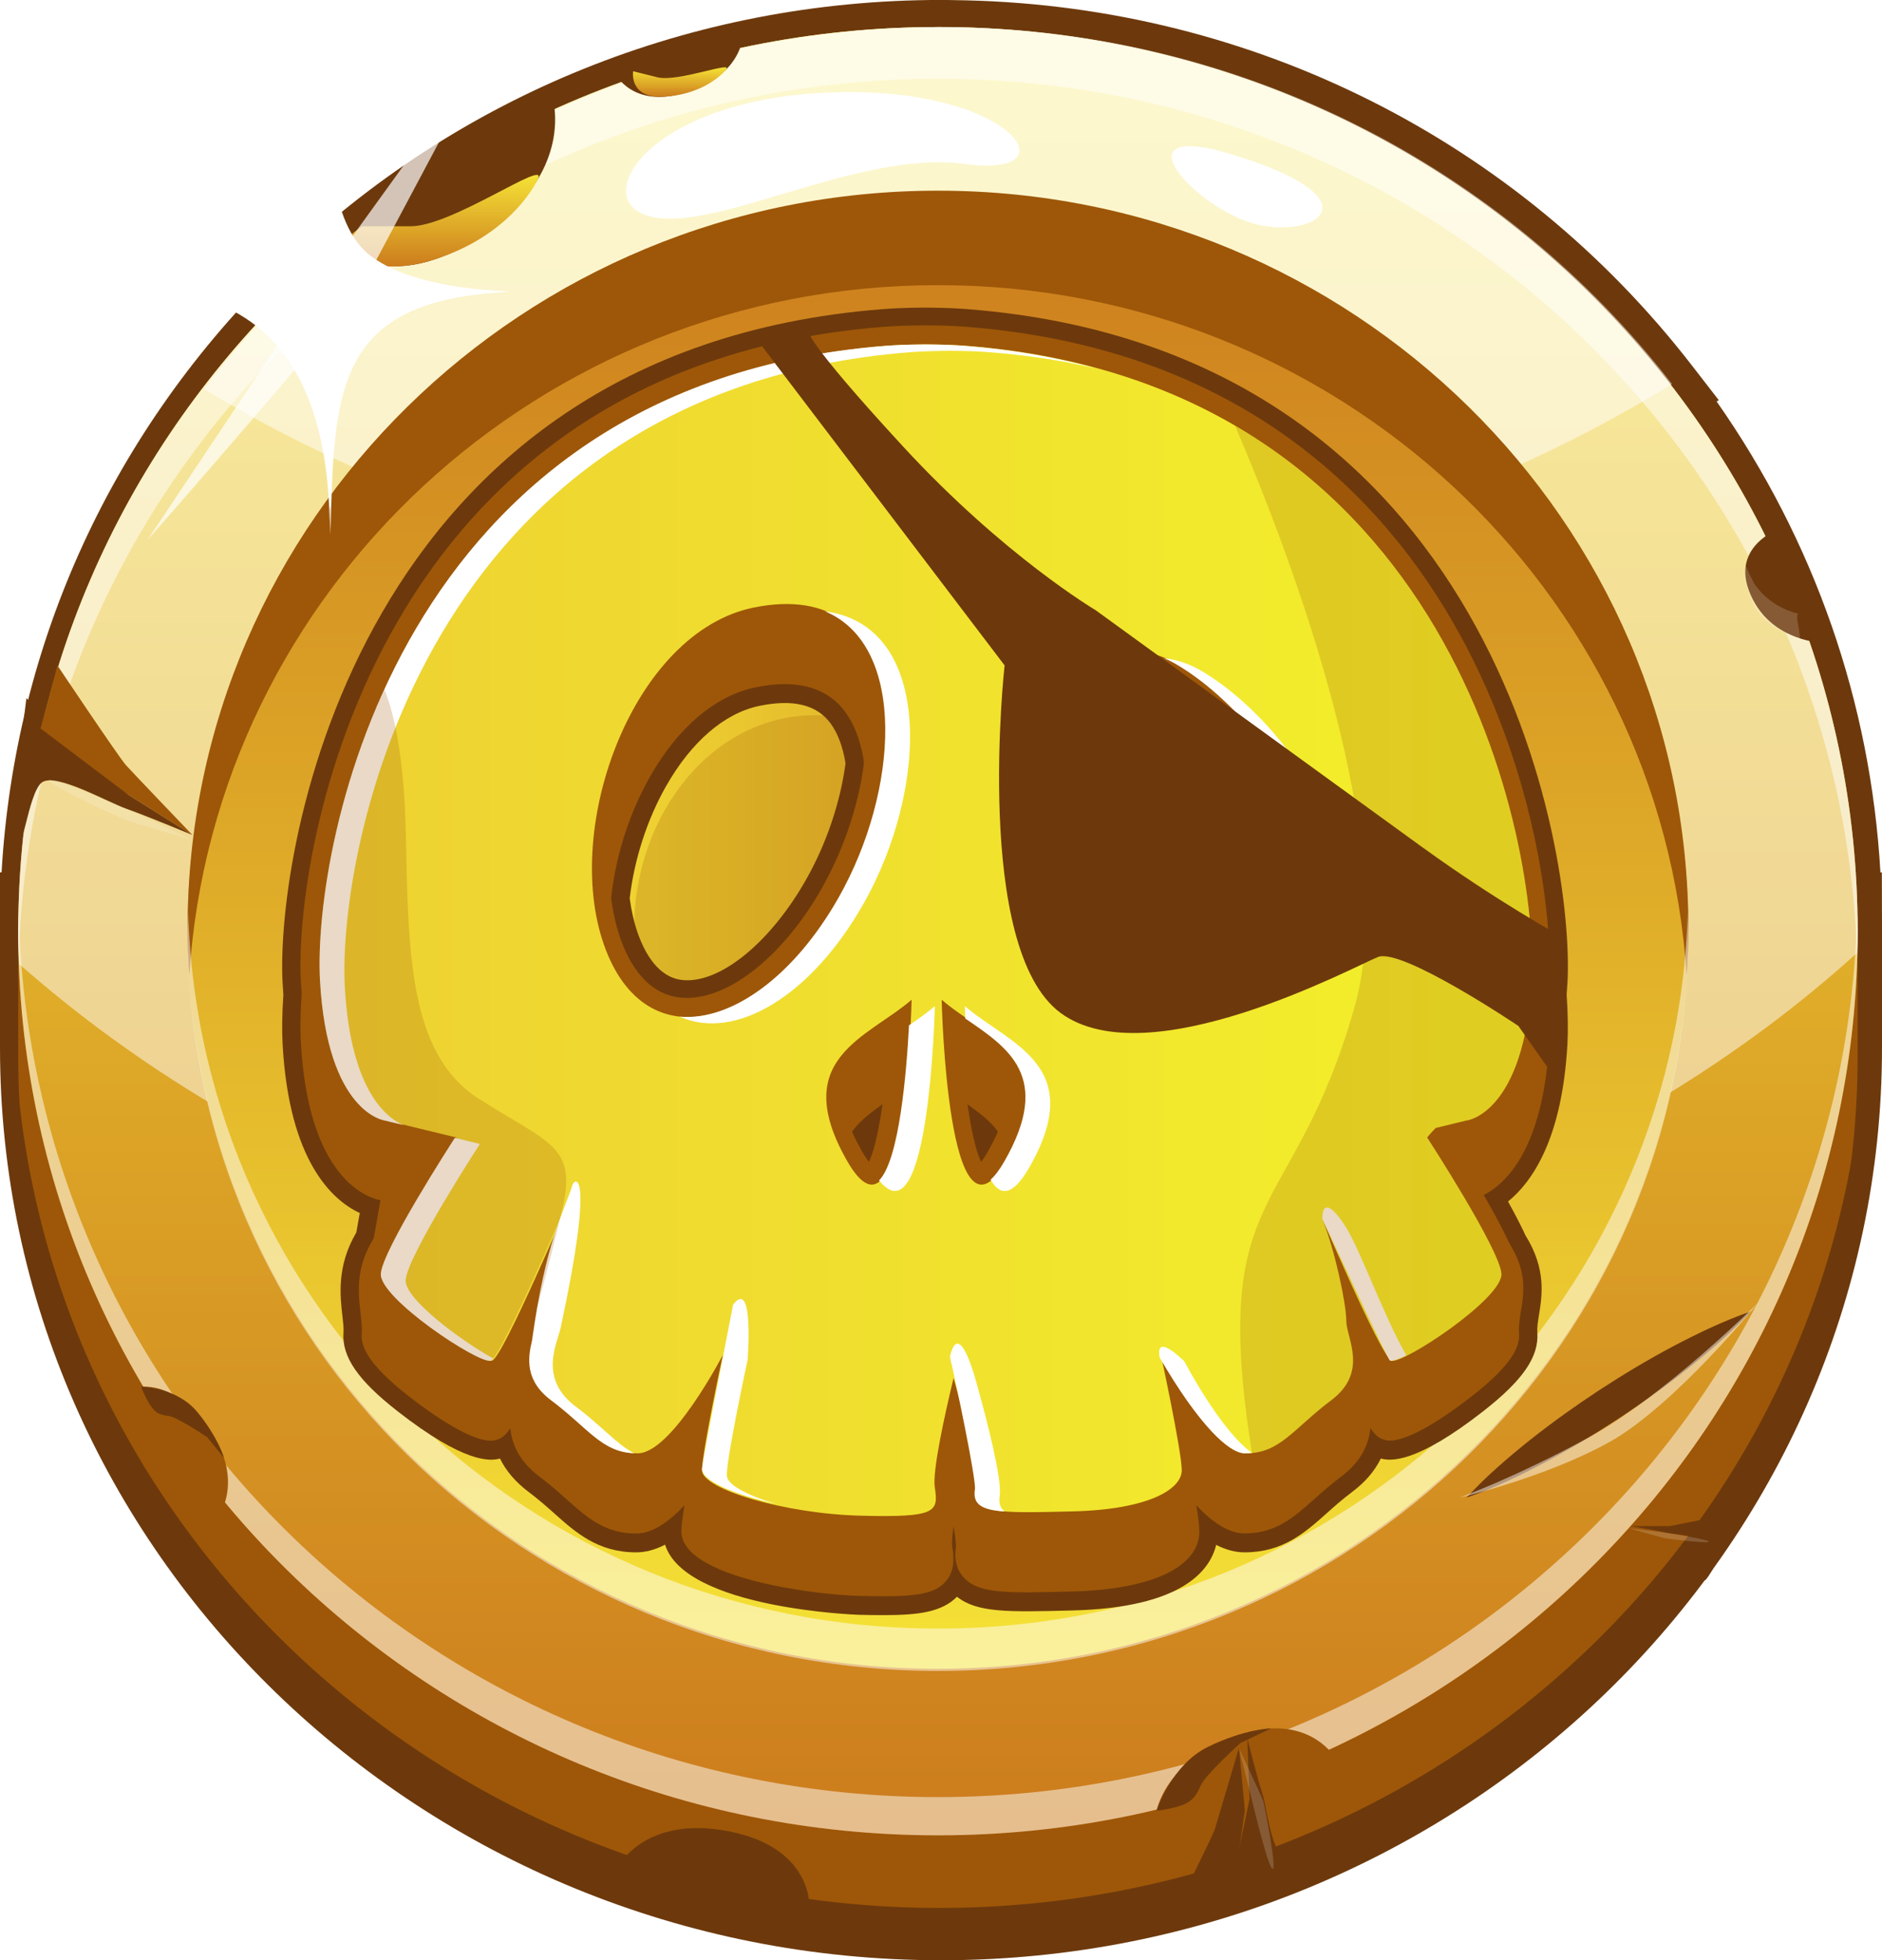 <?xml version="1.0" encoding="UTF-8"?><svg xmlns="http://www.w3.org/2000/svg" xmlns:xlink="http://www.w3.org/1999/xlink" viewBox="0 0 386.05 402.16"><defs><style>.cls-1{mask:url(#mask-15);}.cls-2{mask:url(#mask-14);}.cls-3{mask:url(#mask-13);}.cls-4{mask:url(#mask-12);}.cls-5{mask:url(#mask-11);}.cls-6{mask:url(#mask-10);}.cls-7{fill:url(#linear-gradient);}.cls-8{filter:url(#luminosity-noclip-6);}.cls-9{filter:url(#luminosity-noclip-8);}.cls-10{filter:url(#luminosity-noclip-4);}.cls-11{fill:url(#radial-gradient-2);}.cls-11,.cls-12,.cls-13,.cls-14,.cls-15,.cls-16{mix-blend-mode:overlay;}.cls-17{mask:url(#mask);}.cls-18{filter:url(#luminosity-noclip-2);}.cls-19,.cls-13,.cls-14,.cls-15,.cls-16{fill:#fff;}.cls-20{fill:#6d390c;}.cls-21,.cls-22{fill:#9e5708;}.cls-23{filter:url(#luminosity-noclip-16);}.cls-24{filter:url(#luminosity-noclip-14);}.cls-25{filter:url(#luminosity-noclip-10);}.cls-26{filter:url(#luminosity-noclip-12);}.cls-27{fill:url(#linear-gradient-7);}.cls-27,.cls-28,.cls-29,.cls-30,.cls-31,.cls-32,.cls-33{mix-blend-mode:multiply;}.cls-28{fill:url(#linear-gradient-9);}.cls-34{fill:url(#linear-gradient-8);}.cls-35{fill:url(#linear-gradient-3);}.cls-36{fill:url(#linear-gradient-4);}.cls-37{fill:url(#linear-gradient-2);}.cls-38{fill:url(#linear-gradient-6);}.cls-39{fill:url(#linear-gradient-5);}.cls-29{fill:url(#radial-gradient);}.cls-40{opacity:.91;}.cls-41{fill:url(#linear-gradient-14);}.cls-42{fill:url(#linear-gradient-18);}.cls-43{fill:url(#linear-gradient-16);}.cls-44{fill:url(#linear-gradient-12);}.cls-45{fill:url(#linear-gradient-10);}.cls-46{isolation:isolate;}.cls-13{opacity:.17;}.cls-30{fill:url(#linear-gradient-17);}.cls-31{fill:url(#linear-gradient-15);}.cls-32{fill:url(#linear-gradient-13);}.cls-33{fill:url(#linear-gradient-11);}.cls-14{opacity:.7;}.cls-15{opacity:.5;}.cls-16{opacity:.48;}.cls-47{mask:url(#mask-3);}.cls-48{mask:url(#mask-2);}.cls-49{mask:url(#mask-5);}.cls-50{mask:url(#mask-4);}.cls-51{mask:url(#mask-1);}.cls-52{mask:url(#mask-7);}.cls-53{mask:url(#mask-6);}.cls-54{mask:url(#mask-8);}.cls-55{mask:url(#mask-9);}.cls-22{opacity:.23;}</style><linearGradient id="linear-gradient" x1="192.4" y1="376.53" x2="192.4" y2="5.55" gradientTransform="matrix(1, 0, 0, 1, 0, 0)" gradientUnits="userSpaceOnUse"><stop offset="0" stop-color="#cc7c1d"/><stop offset="1" stop-color="#f5e236"/></linearGradient><linearGradient id="linear-gradient-2" x1="192.4" y1="342.37" x2="192.4" y2="39.7" gradientTransform="matrix(1, 0, 0, 1, 0, 0)" gradientUnits="userSpaceOnUse"><stop offset="0" stop-color="#f5e236"/><stop offset="1" stop-color="#cc7c1d"/></linearGradient><linearGradient id="linear-gradient-3" x1="89.71" y1="54.68" x2="89.71" y2="35.88" xlink:href="#linear-gradient"/><linearGradient id="linear-gradient-4" x1="139.45" y1="19.86" x2="139.45" y2="13.82" xlink:href="#linear-gradient"/><filter id="luminosity-noclip-2" x="26.73" y="23.72" width="80.76" height="75.21" color-interpolation-filters="sRGB" filterUnits="userSpaceOnUse"><feFlood flood-color="#fff" result="bg"/><feBlend in="SourceGraphic" in2="bg"/></filter><filter id="luminosity-noclip-3" x="26.73" y="-8897.88" width="80.76" height="32766" color-interpolation-filters="sRGB" filterUnits="userSpaceOnUse"><feFlood flood-color="#fff" result="bg"/><feBlend in="SourceGraphic" in2="bg"/></filter><mask id="mask-1" x="26.73" y="-8897.88" width="80.76" height="32766" maskUnits="userSpaceOnUse"/><radialGradient id="radial-gradient" cx="67.11" cy="61.33" fx="67.11" fy="61.33" r="39.02" gradientTransform="matrix(1, 0, 0, 1, 0, 0)" gradientUnits="userSpaceOnUse"><stop offset=".09" stop-color="#fff"/><stop offset=".17" stop-color="#f6f6f6"/><stop offset=".3" stop-color="#ddd"/><stop offset=".45" stop-color="#b5b5b5"/><stop offset=".64" stop-color="#7e7e7e"/><stop offset=".85" stop-color="#393939"/><stop offset="1" stop-color="#000"/></radialGradient><mask id="mask" x="26.73" y="23.72" width="80.76" height="75.21" maskUnits="userSpaceOnUse"><g class="cls-18"><g class="cls-51"><path class="cls-29" d="M67.1,23.72c-22.3,0-40.38,16.84-40.38,37.61s18.08,37.6,40.38,37.6,40.39-16.84,40.39-37.6-18.09-37.61-40.39-37.61Z"/></g></g></mask><filter id="luminosity-noclip-4" x="26.73" y="23.72" width="80.76" height="75.21" color-interpolation-filters="sRGB" filterUnits="userSpaceOnUse"><feFlood flood-color="#fff" result="bg"/><feBlend in="SourceGraphic" in2="bg"/></filter><filter id="luminosity-noclip-5" x="26.73" y="-8897.88" width="80.76" height="32766" color-interpolation-filters="sRGB" filterUnits="userSpaceOnUse"><feFlood flood-color="#fff" result="bg"/><feBlend in="SourceGraphic" in2="bg"/></filter><mask id="mask-3" x="26.73" y="-8897.88" width="80.76" height="32766" maskUnits="userSpaceOnUse"/><mask id="mask-2" x="26.73" y="23.72" width="80.76" height="75.21" maskUnits="userSpaceOnUse"><g class="cls-10"><g class="cls-47"><path class="cls-29" d="M67.1,23.72c-22.3,0-40.38,16.84-40.38,37.61s18.08,37.6,40.38,37.6,40.39-16.84,40.39-37.6-18.09-37.61-40.39-37.61Z"/></g></g></mask><radialGradient id="radial-gradient-2" cx="67.11" cy="61.33" fx="67.11" fy="61.33" r="39.02" gradientTransform="matrix(1, 0, 0, 1, 0, 0)" gradientUnits="userSpaceOnUse"><stop offset=".09" stop-color="#fff"/><stop offset="1" stop-color="#fff"/></radialGradient><linearGradient id="linear-gradient-5" x1="102.57" y1="168.64" x2="282.64" y2="168.64" xlink:href="#linear-gradient-2"/><linearGradient id="linear-gradient-6" x1="65.87" y1="190.85" x2="314.26" y2="190.85" gradientTransform="matrix(1, 0, 0, 1, 0, 0)" gradientUnits="userSpaceOnUse"><stop offset="0" stop-color="#eed132"/><stop offset=".96" stop-color="#f3f02a"/></linearGradient><filter id="luminosity-noclip-6" x="111.98" y="249.79" width="21.44" height="43.98" color-interpolation-filters="sRGB" filterUnits="userSpaceOnUse"><feFlood flood-color="#fff" result="bg"/><feBlend in="SourceGraphic" in2="bg"/></filter><filter id="luminosity-noclip-7" x="111.98" y="-8897.88" width="21.44" height="32766" color-interpolation-filters="sRGB" filterUnits="userSpaceOnUse"><feFlood flood-color="#fff" result="bg"/><feBlend in="SourceGraphic" in2="bg"/></filter><mask id="mask-5" x="111.98" y="-8897.88" width="21.44" height="32766" maskUnits="userSpaceOnUse"/><linearGradient id="linear-gradient-7" x1="119.65" y1="325.43" x2="123.31" y2="263.69" gradientTransform="matrix(1, 0, 0, 1, 0, 0)" gradientUnits="userSpaceOnUse"><stop offset=".02" stop-color="#fff"/><stop offset="1" stop-color="#000"/></linearGradient><mask id="mask-4" x="111.98" y="249.79" width="21.44" height="43.98" maskUnits="userSpaceOnUse"><g class="cls-8"><g class="cls-49"><path class="cls-27" d="M121.42,249.79s-10.36,17.34-9.37,27.42c1,10.08,15.88,16.56,15.88,16.56,0,0,8.35-16.25,4.46-30.13-1.49-5.31-4.76-10.27-10.97-13.85Z"/></g></g></mask><linearGradient id="linear-gradient-8" x1="119.65" y1="325.43" x2="123.31" y2="263.69" gradientTransform="matrix(1, 0, 0, 1, 0, 0)" gradientUnits="userSpaceOnUse"><stop offset=".02" stop-color="#fff"/><stop offset="1" stop-color="#fff"/></linearGradient><filter id="luminosity-noclip-8" x="147.81" y="271.78" width="42.84" height="36.4" color-interpolation-filters="sRGB" filterUnits="userSpaceOnUse"><feFlood flood-color="#fff" result="bg"/><feBlend in="SourceGraphic" in2="bg"/></filter><filter id="luminosity-noclip-9" x="147.81" y="-8897.88" width="42.84" height="32766" color-interpolation-filters="sRGB" filterUnits="userSpaceOnUse"><feFlood flood-color="#fff" result="bg"/><feBlend in="SourceGraphic" in2="bg"/></filter><mask id="mask-7" x="147.81" y="-8897.88" width="42.84" height="32766" maskUnits="userSpaceOnUse"/><linearGradient id="linear-gradient-9" x1="167.02" y1="328.24" x2="170.69" y2="266.5" xlink:href="#linear-gradient-7"/><mask id="mask-6" x="147.81" y="271.78" width="42.84" height="36.4" maskUnits="userSpaceOnUse"><g class="cls-9"><g class="cls-52"><path class="cls-28" d="M155.35,271.78s-9.31,24.06-7.24,27.17c2.07,3.1,38.25,12.94,38.27,7.76,.02-5.17,4.38-16.56,4.27-22.25-.11-5.69-27.02-10.87-35.29-12.68Z"/></g></g></mask><linearGradient id="linear-gradient-10" x1="167.02" y1="328.24" x2="170.69" y2="266.5" xlink:href="#linear-gradient-8"/><filter id="luminosity-noclip-10" x="198.58" y="275.43" width="37.17" height="31.32" color-interpolation-filters="sRGB" filterUnits="userSpaceOnUse"><feFlood flood-color="#fff" result="bg"/><feBlend in="SourceGraphic" in2="bg"/></filter><filter id="luminosity-noclip-11" x="198.58" y="-8897.88" width="37.17" height="32766" color-interpolation-filters="sRGB" filterUnits="userSpaceOnUse"><feFlood flood-color="#fff" result="bg"/><feBlend in="SourceGraphic" in2="bg"/></filter><mask id="mask-9" x="198.58" y="-8897.88" width="37.17" height="32766" maskUnits="userSpaceOnUse"/><linearGradient id="linear-gradient-11" x1="214.55" y1="331.05" x2="218.21" y2="269.32" xlink:href="#linear-gradient-7"/><mask id="mask-8" x="198.58" y="275.43" width="37.17" height="31.32" maskUnits="userSpaceOnUse"><g class="cls-25"><g class="cls-55"><path class="cls-33" d="M198.58,277.73s.76,21.21,6.45,24.84c5.69,3.62,28.46,7.24,30.01,0,1.55-7.24,.52-19.66-2.59-24.84-3.1-5.17-33.87,0-33.87,0Z"/></g></g></mask><linearGradient id="linear-gradient-12" x1="214.55" y1="331.05" x2="218.21" y2="269.32" xlink:href="#linear-gradient-8"/><filter id="luminosity-noclip-12" x="239.14" y="253.29" width="33.99" height="39.22" color-interpolation-filters="sRGB" filterUnits="userSpaceOnUse"><feFlood flood-color="#fff" result="bg"/><feBlend in="SourceGraphic" in2="bg"/></filter><filter id="luminosity-noclip-13" x="239.14" y="-8897.88" width="33.99" height="32766" color-interpolation-filters="sRGB" filterUnits="userSpaceOnUse"><feFlood flood-color="#fff" result="bg"/><feBlend in="SourceGraphic" in2="bg"/></filter><mask id="mask-11" x="239.14" y="-8897.88" width="33.99" height="32766" maskUnits="userSpaceOnUse"/><linearGradient id="linear-gradient-13" x1="252.67" y1="333.32" x2="256.33" y2="271.58" xlink:href="#linear-gradient-7"/><mask id="mask-10" x="239.14" y="253.29" width="33.99" height="39.22" maskUnits="userSpaceOnUse"><g class="cls-26"><g class="cls-5"><path class="cls-32" d="M239.17,275.43s11.38,14.98,13.71,16.79c2.33,1.81,13.45-5.17,18.37-11.12,4.92-5.95-1.03-22.77-3.88-27.17-2.85-4.4-29.29,15.16-28.2,21.5Z"/></g></g></mask><linearGradient id="linear-gradient-14" x1="252.67" y1="333.32" x2="256.33" y2="271.58" xlink:href="#linear-gradient-8"/><filter id="luminosity-noclip-14" x="273.14" y="232.7" width="30.76" height="40.28" color-interpolation-filters="sRGB" filterUnits="userSpaceOnUse"><feFlood flood-color="#fff" result="bg"/><feBlend in="SourceGraphic" in2="bg"/></filter><filter id="luminosity-noclip-15" x="273.14" y="-8897.88" width="30.76" height="32766" color-interpolation-filters="sRGB" filterUnits="userSpaceOnUse"><feFlood flood-color="#fff" result="bg"/><feBlend in="SourceGraphic" in2="bg"/></filter><mask id="mask-13" x="273.14" y="-8897.88" width="30.76" height="32766" maskUnits="userSpaceOnUse"/><linearGradient id="linear-gradient-15" x1="283.79" y1="335.16" x2="287.45" y2="273.43" xlink:href="#linear-gradient-7"/><mask id="mask-12" x="273.14" y="232.7" width="30.76" height="40.28" maskUnits="userSpaceOnUse"><g class="cls-24"><g class="cls-3"><path class="cls-31" d="M303.85,261.95c-1.03-3.88-9.46-30.01-15.34-29.23-5.88,.78-15.38,16.04-15.38,16.04,0,0,10.28,23.2,12.09,24.15,1.81,.95,19.66-7.07,18.63-10.95Z"/></g></g></mask><linearGradient id="linear-gradient-16" x1="283.79" y1="335.16" x2="287.45" y2="273.43" xlink:href="#linear-gradient-8"/><filter id="luminosity-noclip-16" x="82.37" y="234.27" width="29.65" height="38.69" color-interpolation-filters="sRGB" filterUnits="userSpaceOnUse"><feFlood flood-color="#fff" result="bg"/><feBlend in="SourceGraphic" in2="bg"/></filter><filter id="luminosity-noclip-17" x="82.37" y="-8897.88" width="29.65" height="32766" color-interpolation-filters="sRGB" filterUnits="userSpaceOnUse"><feFlood flood-color="#fff" result="bg"/><feBlend in="SourceGraphic" in2="bg"/></filter><mask id="mask-15" x="82.37" y="-8897.88" width="29.65" height="32766" maskUnits="userSpaceOnUse"/><linearGradient id="linear-gradient-17" x1="93.05" y1="323.85" x2="96.72" y2="262.11" xlink:href="#linear-gradient-7"/><mask id="mask-14" x="82.37" y="234.27" width="29.65" height="38.69" maskUnits="userSpaceOnUse"><g class="cls-23"><g class="cls-1"><path class="cls-30" d="M96.88,234.27s-13.97,21.47-14.49,24.06c-.52,2.59,8.54,13.37,11.38,14.57,2.85,1.21,17.27-18.71,18.21-23.11,.94-4.4-15.1-15.52-15.1-15.52Z"/></g></g></mask><linearGradient id="linear-gradient-18" x1="93.05" y1="323.85" x2="96.72" y2="262.11" xlink:href="#linear-gradient-8"/></defs><g class="cls-46"><g id="Layer_2"><g id="Layer_3"><g><g><g><g><path class="cls-20" d="M386.05,190.04l-.03-11.06h-.29c-2-34.84-13.51-67.94-33.6-96.61l.44-.27-5.54-7.16C311.27,28.76,257.03,1.48,198.22,.07c-.59-.01-1.18-.02-1.77-.03l-1.49-.03c-.52,0-1.02-.02-1.53-.02h-.4C142.01,0,93.9,19.4,57.57,54.62,23.18,87.96,3.03,131.86,.32,178.97h-.32v35.99c0,103.22,86.59,187.2,193.03,187.2s193.02-83.97,193.02-187.2v-24.92Zm-193.02,195.83c-97.46,0-176.74-76.67-176.74-170.91v-25.42l.03-2.3C17.77,92.98,97.03,16.29,192.99,16.29h.44c.4,0,.81,0,1.21,0l1.63,.03c.51,0,1.01,.01,1.53,.03,50.85,1.21,97.94,23.51,130.59,61.5l-.04,.03,5.53,7.15c22.88,29.61,35.27,64.95,35.85,102.2l.03,27.72c0,94.24-79.29,170.91-176.74,170.91Z"/><g><path class="cls-21" d="M380.05,188.18c-9.81-131.96-90.08-154.3-187.65-154.3S14.46,54.83,4.73,188.18h-.99v28.41c0,100.91,84.46,182.71,188.65,182.71s188.66-81.81,188.66-182.71v-28.41h-1.01Z"/><path class="cls-20" d="M192.75,391.43C88.55,391.43,4,309.47,2.87,207.98c-.03,2.1-.05,4.2-.05,6.36,0,102.44,85.03,185.49,189.93,185.49s189.92-83.05,189.92-185.49c0-2.14-.04-4.25-.06-6.34-1.13,101.5-85.69,183.43-189.87,183.43Z"/><path class="cls-7" d="M381.06,191.03c0,102.45-84.46,185.5-188.66,185.5S3.74,293.48,3.74,191.03,88.21,5.55,192.4,5.55s188.66,83.05,188.66,185.49Z"/><path class="cls-15" d="M192.4,5.55C88.21,5.55,3.74,88.6,3.74,191.03c0,2.26,.09,4.48,.17,6.72,48.06,42.38,114.22,68.57,187.26,68.57s141.52-27.13,189.77-70.83c.04-1.49,.11-2.97,.11-4.47,0-102.44-84.46-185.49-188.66-185.49Z"/><path class="cls-15" d="M342.97,78.79C308.51,34.29,254.09,5.55,192.81,5.55S76.25,34.72,41.84,79.8c42.64,25.9,94.2,41.06,149.75,41.06s108.42-15.55,151.38-42.07Z"/><path class="cls-15" d="M192.41,16.17c102.37,0,185.65,80.2,188.51,180.18,.06-1.77,.14-3.53,.14-5.31,0-102.44-84.46-185.49-188.65-185.49S3.74,88.6,3.74,191.03c0,1.78,.09,3.55,.13,5.31C6.75,96.37,90.03,16.17,192.41,16.17Z"/><path class="cls-15" d="M192.4,368.69C89.55,368.69,5.97,287.74,3.84,187.11c-.02,1.31-.1,2.61-.1,3.92,0,102.45,84.46,185.5,188.65,185.5s188.66-83.05,188.66-185.5c0-1.31-.07-2.61-.11-3.92-2.13,100.63-85.7,181.58-188.55,181.58Z"/><path class="cls-37" d="M346.32,191.03c0,83.59-68.91,151.34-153.92,151.34S38.48,274.62,38.48,191.03,107.4,39.7,192.4,39.7s153.92,67.75,153.92,151.33Z"/><path class="cls-21" d="M192.4,58.5c81.7,0,148.5,62.59,153.58,141.64,.2-3.2,.35-6.43,.35-9.68,0-83.58-68.91-151.34-153.92-151.34S38.48,106.87,38.48,190.45c0,3.26,.15,6.48,.35,9.68C43.91,121.08,110.71,58.5,192.4,58.5Z"/><path class="cls-15" d="M192.4,334.11c-83.52,0-151.46-65.42-153.8-147-.06,1.45-.12,2.9-.12,4.36,0,83.59,68.92,151.34,153.92,151.34s153.92-67.76,153.92-151.34c0-1.46-.07-2.9-.11-4.36-2.35,81.57-70.28,147-153.81,147Z"/></g><g><path class="cls-20" d="M113.27,19.8s5.23,15.69-15.08,28.93c-20.31,13.24-31.08,0-31.08,0l46.17-28.93Z"/><path class="cls-35" d="M84.26,46.42h-10.01l-5.35,4.01s6.23,7.02,19.56,3c13.33-4.01,19.84-12.47,21.89-16.74,2.07-4.28-17.56,9.73-26.1,9.73Z"/></g><g><path class="cls-20" d="M152.45,6.28s.65,8.41-11.03,12.45c-11.68,4.04-15.37-3.84-15.37-3.84l26.4-8.61Z"/><path class="cls-36" d="M134.82,15.85c-4.22-1.05-4.95-1.23-4.95-1.23h0s-.92,5.56,6.17,5.22c7.09-.34,11.35-3.71,12.9-5.57,1.55-1.86-9.89,2.64-14.11,1.58Z"/></g><g><path class="cls-21" d="M236.81,376.5s-1.99-12.1,14.42-19.4c16.42-7.3,22.75,3.64,22.75,3.64l-37.17,15.76Z"/><path class="cls-20" d="M254.49,357.56s-7.28,6.58-8.2,8.77c-.93,2.19-1.85,3.46-4.62,4.28-2.77,.8-4.43,.85-4.43,.85,0,0,3.04-9.4,10.55-13.08,7.5-3.68,12.93-3.78,12.93-3.78l-6.23,2.97Z"/></g><g><path class="cls-20" d="M376.06,131.99s-12.24,.7-16.94-9.91c-4.71-10.62,7.05-14.09,7.05-14.09l9.89,24.01Z"/><path class="cls-13" d="M360.07,120.06c3.37,4.78,8.74,5.82,8.74,5.82,0,0-.36,.45,.02,2.22,.37,1.77,.37,2.97,.37,2.97,0,0-6.86-1.9-9.36-6.77-2.49-4.87-1.77-8.28-1.77-8.28,0,0,1.34,3.12,1.99,4.04Z"/></g><path class="cls-20" d="M126.56,383.33s5.31-11.06,22.95-7.62c17.64,3.43,16.54,16.03,16.54,16.03l-39.49-8.41Z"/><g><path class="cls-21" d="M25.34,285.44s8.03-4.69,16.77,6.68c8.75,11.37,2.49,19.26,2.49,19.26l-19.26-25.94Z"/><path class="cls-20" d="M42.49,294.85s-6.21-4.18-7.94-4.37c-1.74-.18-2.83-.6-4.01-2.63-1.18-2.03-1.58-3.35-1.58-3.35,0,0,7.25,.05,11.49,5.16,4.24,5.11,5.51,9.46,5.51,9.46l-3.47-4.27Z"/></g><g><path class="cls-20" d="M359.12,269.06c-4.06,4.41-8.51,8.2-13.06,11.85-4.58,3.61-9.3,7-14.15,10.19-4.85,3.18-9.84,6.17-14.97,8.91-5.16,2.71-10.42,5.29-16.09,7.23,4.05-4.42,8.5-8.21,13.05-11.86,4.58-3.62,9.3-6.99,14.15-10.18,4.86-3.18,9.85-6.16,14.99-8.91,5.16-2.71,10.42-5.28,16.08-7.23Z"/><path class="cls-16" d="M360.62,267.3s-19.45,19.34-34.92,27.72c-15.47,8.37-26.31,12.22-26.31,12.22,0,0,17.29-3.97,30.6-11.31,13.31-7.34,30.64-28.63,30.64-28.63Z"/><path class="cls-20" d="M346.3,278.61s-20.85,11.75-23.94,13.65c-3.08,1.91-14.27,9.92-14.27,9.92,0,0,24.26-8.3,38.21-23.57Z"/></g><g><path class="cls-20" d="M357.16,310.17l-14.62,2.92h-8.08s5.47,.93,7.47,1.39c2,.46,8.48,.71,9.09,2.43,.6,1.72-2.63,8.19-1.24,7.26,1.38-.92,7.39-14,7.39-14Z"/><path class="cls-13" d="M341.93,314.48l-7.85-.96s6.93,1.96,7.31,2.04c.39,.07,8.7,1.15,9.11,.75,.42-.4-8.57-1.83-8.57-1.83Z"/></g><g><g><path class="cls-20" d="M5.42,143.24l20.87,19.78,13.19,8.29s-9.87-4.11-13.61-5.4c-3.74-1.3-14.58-7.54-17.33-5.35-2.76,2.18-4.12,16.05-5.43,13.12-1.31-2.93,2.31-30.44,2.31-30.44Z"/><path class="cls-13" d="M25.87,165.91l13.79,6.5s-13.31-3.92-14.02-4.19c-.7-.27-15.38-7.04-15.65-8.12-.28-1.07,15.87,5.81,15.87,5.81Z"/></g><path class="cls-21" d="M11.78,136.52s12.58,18.82,14.08,20.49c1.5,1.66,13.62,14.31,13.62,14.31l-13.19-8.29-17.97-13.58,3.47-12.93Z"/></g><g><g><path class="cls-20" d="M251.52,391.87l4.8-22.8-.46-12.38s2.08,8.24,3.08,11.24c1,3,1.85,12.9,5.19,13.58,3.34,.68,15.57-5.18,13.87-2.94-1.69,2.25-26.48,13.31-26.48,13.31Z"/><path class="cls-13" d="M257.1,370.5l-2.96-11.88s4.83,10.33,5,10.9c.16,.58,2.7,13.15,1.96,13.85-.74,.69-4-12.87-4-12.87Z"/></g><path class="cls-20" d="M240.06,394.06s8.6-17.09,9.15-18.85c.55-1.76,4.93-16.6,4.93-16.6l1.22,12.85-2.68,18.52-12.62,4.08Z"/></g></g><g><g class="cls-17"><g class="cls-48"><path class="cls-11" d="M67.1,23.72c-22.3,0-40.38,16.84-40.38,37.61s18.08,37.6,40.38,37.6,40.39-16.84,40.39-37.6-18.09-37.61-40.39-37.61Z"/></g></g><path class="cls-14" d="M30.22,110.82c10.83-12.16,42.71-49.49,42.71-49.49,0,0,26.62-49.94,27.27-51.34,.17-.41-34.02,46.96-34.02,46.96L30.22,110.82Z"/><g class="cls-12"><path class="cls-19" d="M75.89,52.39c-9.82-7.68-8.04-29.27-8.12-35.37v5.85c0-.94-.06-1.94-.06-2.16v-3.69c-.02,1.75-.14,4.53-.55,7.73,0,0-2.88,21.66-8.07,26.14-11.69,10.25-41.14,8.29-29.84,8.55,38.11,.82,38.11,38.03,38.46,50.24v-6.15c.03,.44,.06,.81,.06,1.03v5.11c.81-28.89,.72-47.17,33.98-49.62,11.02-.84-14.37,1.27-25.86-7.67Z"/></g></g></g><g><ellipse class="cls-39" cx="192.61" cy="168.64" rx="90.04" ry="81.14"/><ellipse class="cls-22" cx="167.03" cy="190.85" rx="36.98" ry="44.11"/><ellipse class="cls-22" cx="262.03" cy="190.85" rx="36.98" ry="44.11"/><path class="cls-20" d="M321.53,201.69c1.49-27.01-14.98-129.64-122.76-138.24-2.19-.18-4.48-.28-7.17-.32-1.21-.03-2.49-.03-3.65,0-2.73,.04-5.03,.14-7.22,.32-107.77,8.6-124.25,111.23-122.76,138.25,.05,.81,.1,1.6,.16,2.37-.26,3.81-.32,7.31-.16,10.15,1.32,24,10.17,32,15.83,34.65l-.71,3.98c-4.03,6.84-3.33,12.97-2.86,17.07,.16,1.38,.3,2.57,.23,3.43-.38,4.97,2.94,9.81,11.09,16.18,13.7,10.7,18.99,10.27,21.01,9.7,1.26,2.57,3.23,4.86,5.88,6.86,2.05,1.53,3.78,3.08,5.31,4.44,4.38,3.91,8.92,7.95,16.76,7.95,1.93,0,3.91-.53,5.91-1.58,4.14,13.11,39.31,14.38,39.69,14.39,1.86,.05,3.54,.07,5.04,.07,7.32,0,11.99-.62,15.16-3.77,4.2,3.31,10.52,3.14,23.68,2.81,22.56-.56,28.24-8.26,29.48-13.46,1.98,1.02,3.92,1.54,5.83,1.54,7.84,0,12.38-4.04,16.81-7.99,1.52-1.36,3.24-2.9,5.26-4.41,2.65-1.99,4.62-4.28,5.88-6.85,2.03,.56,7.31,1,21.01-9.71,8.15-6.37,11.47-11.2,11.08-16.17-.07-.95,.12-2.14,.34-3.52,.65-4,1.54-9.46-2.73-16.32-.93-2.01-2.14-4.36-3.61-7.01,5.04-4.1,11.12-13.01,12.18-32.29,.16-2.81,.1-6.32-.16-10.15,.06-.77,.11-1.56,.16-2.37Zm-58.15-11.91c-.11,.15-.23,.3-.36,.44-6.31,7.18-23.78,8.62-37.02,6.34-2.46-.43-4.11-1.43-5.35-3.25-1.17-1.72-1.98-4.18-2.41-7.3,.63-6.42,1.91-12.54,2.69-16.22,.25-1.18,.46-2.21,.62-3.05,.87-4.5,3.83-10.08,7.82-12.05,1.49-.73,3.68-1.33,7.4,.53,.18,.09,17.88,9.48,26.61,34.57Zm-89.94-33.17c-1.07,8.04-3.92,16.48-8.07,23.81-7.26,12.84-17.57,21.35-25.28,20.65-5.04-.45-7.83-5.52-9.29-9.7-.74-2.13-1.29-4.51-1.63-7.08,.94-8,3.57-16.15,7.44-22.97,5.2-9.16,12-15.02,19.15-16.5,6.95-1.43,11.8-.26,14.65,3.64,1.45,2,2.47,4.73,3.03,8.14Z"/><path class="cls-21" d="M317.78,201.36c1.45-26.24-14.57-125.94-119.31-134.29-2.13-.17-4.35-.27-6.95-.3-1.15-.03-2.38-.03-3.52,0-2.63,.04-4.84,.13-6.97,.3-104.74,8.36-120.75,108.05-119.31,134.29,1.55,28.22,13.89,31.9,16.33,32.35l9.02,2.19c-5.18,8.23-12.54,20.61-12.88,25.09-.18,2.37,.75,5.98,9.65,12.93,4.03,3.15,13.87,10.33,18.01,8.94,.83-.28,1.54-.51,2.83-2.38,.3,3.23,1.78,6.78,6,9.95,2.17,1.62,3.97,3.23,5.55,4.65,4.21,3.76,7.85,7,14.26,7,3.34,0,6.76-2.43,9.89-5.78-.37,2.34-.62,4.28-.62,5.34,0,9.4,26.7,12.99,36.42,13.24,1.83,.05,3.47,.07,4.95,.07,7.41,0,10.77-.67,12.84-3.02,2.09-2.38,1.63-5.4,1.32-7.39-.02-.16-.11-1.05,.3-3.98,.58,3.23,.5,4.2,.48,4.36-.38,2.46,.13,4.5,1.52,6.08,3.05,3.47,8.68,3.33,22.29,2.98,16.36-.41,26.13-5.03,26.13-12.35,0-1.06-.24-3-.62-5.34,3.13,3.35,6.56,5.77,9.89,5.77,6.41,0,10.05-3.25,14.26-7,1.59-1.42,3.39-3.02,5.55-4.65,4.22-3.17,5.69-6.72,6-9.95,1.29,1.87,1.99,2.1,2.83,2.38,4.15,1.39,13.98-5.8,18.01-8.95,8.9-6.95,9.83-10.56,9.65-12.93-.36-4.73-8.54-18.26-13.72-26.42l3.56-.87c2.44-.45,14.78-4.12,16.34-32.35Zm-115.13,34.87c-.57,1-1.04,1.68-1.4,2.14-1.76-3.51-3.41-13.74-4.15-25.27,8.15,5.6,13.24,9.67,5.55,23.13Zm63.18-43.66c-7.29,8.29-25.89,10.08-40.48,7.56-3.45-.59-6.01-2.18-7.82-4.84-6.47-9.52-2.14-30.13-.29-38.93,.24-1.15,.45-2.16,.61-2.99,1.01-5.24,4.52-12.08,9.85-14.71,3.27-1.61,6.78-1.44,10.76,.55,.2,.1,20.5,10.52,29.42,39.55,1.76,5.72,1.09,10.24-2.06,13.81Zm-97.2-10.43c-8.09,14.31-19.69,23.36-28.89,22.54-7.03-.63-10.68-6.98-12.5-12.2-4.51-12.92-2.06-31.27,6.09-45.66,5.74-10.12,13.43-16.63,21.65-18.33,2.15-.44,4.15-.66,6-.66,5.47,0,9.65,1.93,12.44,5.77,7.15,9.81,5.04,31.13-4.8,48.54Zm13.76,30.95c-.73,11.52-2.39,21.76-4.15,25.27-.36-.45-.83-1.13-1.41-2.14-7.69-13.46-2.59-17.53,5.55-23.13Z"/><path class="cls-21" d="M317.78,213.88c1.45-26.24-14.57-125.94-119.31-134.29-2.13-.17-4.35-.27-6.95-.3-1.15-.03-2.38-.03-3.52,0-2.63,.04-4.84,.13-6.97,.3-104.74,8.36-120.75,108.05-119.31,134.29,1.55,28.22,13.89,31.9,16.33,32.35l-1.39,7.85c-5.18,8.23-2.12,14.96-2.46,19.44-.18,2.37,.75,5.98,9.65,12.93,4.03,3.15,13.87,10.33,18.01,8.94,.83-.28,1.54-.51,2.83-2.38,.3,3.23,1.78,6.78,6,9.95,2.17,1.62,3.97,3.23,5.55,4.65,4.21,3.76,7.85,7,14.26,7,3.34,0,6.76-2.43,9.89-5.78-.37,2.34-.62,4.28-.62,5.34,0,9.4,26.7,12.99,36.42,13.24,1.83,.05,3.47,.07,4.95,.07,7.41,0,10.77-.67,12.84-3.02,2.09-2.38,1.63-5.4,1.32-7.39-.02-.16-.11-1.05,.3-3.98,.58,3.23,.5,4.2,.48,4.36-.38,2.46,.13,4.5,1.52,6.08,3.05,3.47,8.68,3.33,22.29,2.98,16.36-.41,26.13-5.03,26.13-12.35,0-1.06-.24-3-.62-5.34,3.13,3.35,6.56,5.77,9.89,5.77,6.41,0,10.05-3.25,14.26-7,1.59-1.42,3.39-3.02,5.55-4.65,4.22-3.17,5.69-6.72,6-9.95,1.29,1.87,1.99,2.1,2.83,2.38,4.15,1.39,13.98-5.8,18.01-8.95,8.9-6.95,9.83-10.56,9.65-12.93-.36-4.73,3.24-10.17-1.95-18.33l-8.21-8.95c2.44-.45,14.78-4.12,16.34-32.35Zm-115.13,34.87c-.57,1-1.04,1.68-1.4,2.14-1.76-3.51-3.41-13.74-4.15-25.27,8.15,5.6,13.24,9.67,5.55,23.13Zm63.18-43.66c-7.29,8.29-25.89,10.08-40.48,7.56-3.45-.59-6.01-2.18-7.82-4.84-6.47-9.52-2.14-30.13-.29-38.93,.24-1.15,.45-2.16,.61-2.99,1.01-5.24,4.52-12.08,9.85-14.71,3.27-1.61,6.78-1.44,10.76,.55,.2,.1,20.5,10.52,29.42,39.55,1.76,5.72,1.09,10.24-2.06,13.81Zm-97.2-10.43c-8.09,14.31-19.69,23.36-28.89,22.54-7.03-.63-10.68-6.98-12.5-12.2-4.51-12.92-2.06-31.27,6.09-45.66,5.74-10.12,13.43-16.63,21.65-18.33,2.15-.44,4.15-.66,6-.66,5.47,0,9.65,1.93,12.44,5.77,7.15,9.81,5.04,31.13-4.8,48.54Zm13.76,30.95c-.73,11.52-2.39,21.76-4.15,25.27-.36-.45-.83-1.13-1.41-2.14-7.69-13.46-2.59-17.53,5.55-23.13Z"/><path class="cls-38" d="M300.97,229.86s11.72-1.55,13.21-28.72c1.5-27.17-15.58-122.18-115.7-130.17-2.28-.18-4.51-.26-6.72-.29-.56-.01-1.13-.02-1.69-.02-.57,0-1.13,0-1.69,.02-2.21,.03-4.44,.11-6.72,.29-100.12,7.99-117.2,103-115.7,130.17,1.5,27.17,13.21,28.72,13.21,28.72l14.5,3.52s-14.84,22.86-15.23,27.91c-.39,5.04,20.18,18.63,22.51,17.85,2.33-.78,16.3-34.15,13.97-28.33-2.33,5.82-4.66,16.69-4.66,20.18s-4.66,10.48,3.1,16.3c7.76,5.82,10.48,10.87,17.46,10.87s17.46-20.18,17.46-20.18c0,0-4.27,19.79-4.27,23.67s17.08,8.93,32.6,9.31c15.52,.39,15.91-.78,15.14-5.82-.52-3.37,2.08-15.05,3.86-22.44,2.13,7.62,5.19,19.48,4.67,22.82-.78,5.05,4.31,4.94,19.83,4.55,15.52-.39,22.3-4.55,22.3-8.43s-4.27-23.67-4.27-23.67c0,0,10.48,20.18,17.46,20.18s9.7-5.04,17.46-10.87c7.76-5.82,3.1-12.81,3.1-16.3s-2.33-14.36-4.66-20.18c-2.33-5.82,11.64,27.55,13.97,28.33,2.33,.78,22.9-12.81,22.51-17.85-.39-5.05-15.23-27.91-15.23-27.91,0,0,.64-.85,1.76-1.96l6.44-1.57Zm-177.1-36.08c-8.54-24.45,6.16-64.07,30.66-69.12,32.21-6.64,32.99,32.64,17.85,59.42-15.13,26.78-39.97,34.15-48.51,9.7Zm49.9,44.4c-12.03-21.05,4.21-25.26,13.23-33.08,0,0-1.2,54.12-13.23,33.08Zm32.62,0c-12.03,21.05-13.23-33.08-13.23-33.08,9.02,7.82,25.26,12.03,13.23,33.08Zm18.63-34.18c-22.51-3.88-12.63-41.28-10.69-51.37,1.94-10.09,11.46-24.31,26.21-16.94,0,0,21.85,10.73,31.43,41.91,7.51,24.45-24.45,30.27-46.96,26.39Z"/><g><path class="cls-19" d="M83.21,262.6c.39-5.05,15.23-27.91,15.23-27.91l-5.13-1.25c-.82,1.27-14.82,22.95-15.19,27.85-.39,5.04,20.18,18.63,22.51,17.85,.13-.04,.31-.21,.52-.45-6.75-3.73-18.23-12.31-17.94-16.09Z"/><path class="cls-19" d="M203.2,242.01c1.9,3.36,4.47,3.56,7.95-2.52,12.03-21.05-4.21-25.26-13.23-33.08,0,0,.02,.95,.09,2.55,8.64,5.93,18,11.83,8.06,29.22-1.03,1.81-1.98,3.05-2.86,3.83Z"/><path class="cls-19" d="M82.77,230.81c-3-1.22-10.84-6.48-12.04-28.36-1.5-27.17,15.58-122.18,115.7-130.17,2.28-.18,4.51-.26,6.72-.29,.56-.01,1.13-.02,1.69-.02,.57,0,1.13,0,1.69,.02,2.21,.03,4.44,.11,6.72,.29,7.76,.62,15.01,1.76,21.8,3.35-8.22-2.28-17.16-3.89-26.89-4.66-2.28-.18-4.51-.26-6.72-.29-.56-.01-1.13-.02-1.69-.02-.57,0-1.13,0-1.69,.02-2.21,.03-4.44,.11-6.72,.29-100.12,7.99-117.2,103-115.7,130.17,1.5,27.17,13.21,28.72,13.21,28.72l3.92,.95Z"/><path class="cls-19" d="M177.15,185.38c13.38-23.67,14.31-57.09-7.91-59.95,16.9,7.03,15.09,36.94,2.82,58.64-9.22,16.32-22.04,25.41-32.59,24.51,11.23,5.07,26.9-4.14,37.67-23.2Z"/><path class="cls-19" d="M180.32,242.17c10.36,12.86,11.44-35.76,11.44-35.76-1.6,1.39-3.44,2.67-5.3,3.94-.48,9.19-1.94,27.62-6.14,31.82Z"/><path class="cls-19" d="M276.74,178.92c-9.58-31.19-31.43-41.91-31.43-41.91-2.32-1.16-4.5-1.78-6.55-1.97,.48,.2,.97,.42,1.47,.67,0,0,21.85,10.73,31.43,41.91,7.38,24.02-23.32,30.05-45.75,26.58,1.17,.5,2.46,.87,3.88,1.12,22.51,3.88,54.47-1.93,46.96-26.39Z"/><path class="cls-19" d="M242.93,279.29s-6.1-6.17-5.04-.76c8.11,13.98,14.28,19.63,17.42,19.63,.53,0,1.02-.04,1.51-.09-6.5-4.57-13.88-18.78-13.88-18.78Z"/><path class="cls-19" d="M276.3,252.12c-3.16-5.19-5.12-5.68-5.04-1.99,1.93,3.91,13.25,28.79,13.92,29.01,.47,.16,1.68-.27,3.3-1.09-4.44-7.69-9.42-21.4-12.18-25.93Z"/><path class="cls-19" d="M149.08,302.69c0-3.88,4.27-23.67,4.27-23.67,0,0,1.37-17.06-2.97-11.35-.8,4.29-6.38,32.18-6.38,33.71,0,2.39,6.5,5.23,15.13,7.14-5.97-1.77-10.04-3.94-10.04-5.84Z"/><path class="cls-19" d="M205.06,306.84c.51-3.34-2.55-15.2-4.67-22.83-3.05-11.12-4.83-9.03-5.53-5.62,1.21,5.11,5.42,25.22,5.12,27.14-.47,3.06,1.24,4.22,6.1,4.57-.94-.72-1.24-1.76-1.01-3.27Z"/><path class="cls-19" d="M118.13,288.6c-7.76-5.82-3.84-12.88-3.1-16.3,6.95-32.41,2.93-30.83,2.39-29.16-1.96,6.08-5.44,11.44-8.29,31.89-.87,3.61-1.48,8.21,3.92,12.26,7.59,5.69,10.36,10.62,17.01,10.85-3.61-1.88-6.57-5.52-11.92-9.54Z"/></g><g class="cls-40"><g class="cls-50"><path class="cls-34" d="M121.42,249.79s-10.36,17.34-9.37,27.42c1,10.08,15.88,16.56,15.88,16.56,0,0,8.35-16.25,4.46-30.13-1.49-5.31-4.76-10.27-10.97-13.85Z"/></g><g class="cls-53"><path class="cls-45" d="M155.35,271.78s-9.31,24.06-7.24,27.17c2.07,3.1,38.25,12.94,38.27,7.76,.02-5.17,4.38-16.56,4.27-22.25-.11-5.69-27.02-10.87-35.29-12.68Z"/></g><g class="cls-54"><path class="cls-44" d="M198.58,277.73s.76,21.21,6.45,24.84c5.69,3.62,28.46,7.24,30.01,0,1.55-7.24,.52-19.66-2.59-24.84-3.1-5.17-33.87,0-33.87,0Z"/></g><g class="cls-6"><path class="cls-41" d="M239.17,275.43s11.38,14.98,13.71,16.79c2.33,1.81,13.45-5.17,18.37-11.12,4.92-5.95-1.03-22.77-3.88-27.17-2.85-4.4-29.29,15.16-28.2,21.5Z"/></g><g class="cls-4"><path class="cls-43" d="M303.85,261.95c-1.03-3.88-9.46-30.01-15.34-29.23-5.88,.78-15.38,16.04-15.38,16.04,0,0,10.28,23.2,12.09,24.15,1.81,.95,19.66-7.07,18.63-10.95Z"/></g><g class="cls-2"><path class="cls-42" d="M96.88,234.27s-13.97,21.47-14.49,24.06c-.52,2.59,8.54,13.37,11.38,14.57,2.85,1.21,17.27-18.71,18.21-23.11,.94-4.4-15.1-15.52-15.1-15.52Z"/></g></g><path class="cls-22" d="M253.35,87.34c11.94,27.89,33.89,86.25,24.51,119.26-12.63,44.46-29.85,36.06-21.05,91.47v.04c6.13-.55,8.97-5.34,16.27-10.81,7.76-5.82,3.1-12.81,3.1-16.3s-2.33-14.36-4.66-20.18c-2.33-5.82,11.64,27.55,13.97,28.33,2.33,.78,22.9-12.81,22.51-17.85-.39-5.05-15.23-27.91-15.23-27.91,0,0,.64-.85,1.76-1.96l6.44-1.57s11.72-1.55,13.21-28.72c1.17-21.17-8.95-83.51-60.83-113.8Z"/><path class="cls-22" d="M110.16,268.41c2.19-8.05,4.18-15.94,5.26-20.68,2.89-12.74-2.89-13.16-17.28-22.37-14.39-9.21-14.39-30.29-14.91-54.65-.37-17.19-2.92-25.73-4.39-29.28-11.09,24.23-13.83,48.12-13.2,59.7,1.5,27.17,13.21,28.72,13.21,28.72l14.5,3.52s-14.84,22.86-15.23,27.91c-.39,5.04,20.18,18.63,22.51,17.85,2.33-.78,16.3-34.15,13.97-28.33-1.9,4.76-3.8,12.88-4.44,17.6Z"/></g><path class="cls-20" d="M291.9,173.92c-9.14-6.63-18.41-13.36-24.67-17.9-7.66-5.56-42.51-30.85-42.51-30.85,0,0-18.81-11.13-39.48-33.57-20.67-22.43-19.43-23.76-19.43-23.76l-10.84,1.42,51.1,67.25s-6.47,58.02,11.47,71.29c17.94,13.27,60.2-9.48,65.1-11.46,4.91-1.98,28.82,14.14,28.82,14.14l7.71,10.96,.94-29.4s-13.05-7.14-28.21-18.13Z"/></g><path class="cls-19" d="M174.94,18.89c-41.14-.2-55.03,22.19-41.52,25.54,13.51,3.35,42.79-13.75,64.5-10.79,21.71,2.96,10.55-14.59-22.98-14.75Z"/><path class="cls-19" d="M253.35,31.88c-23.46-7.32-10.34,8.67,2.01,13.4,12.36,4.74,29.47-3.59-2.01-13.4Z"/></g></g></g></g></svg>